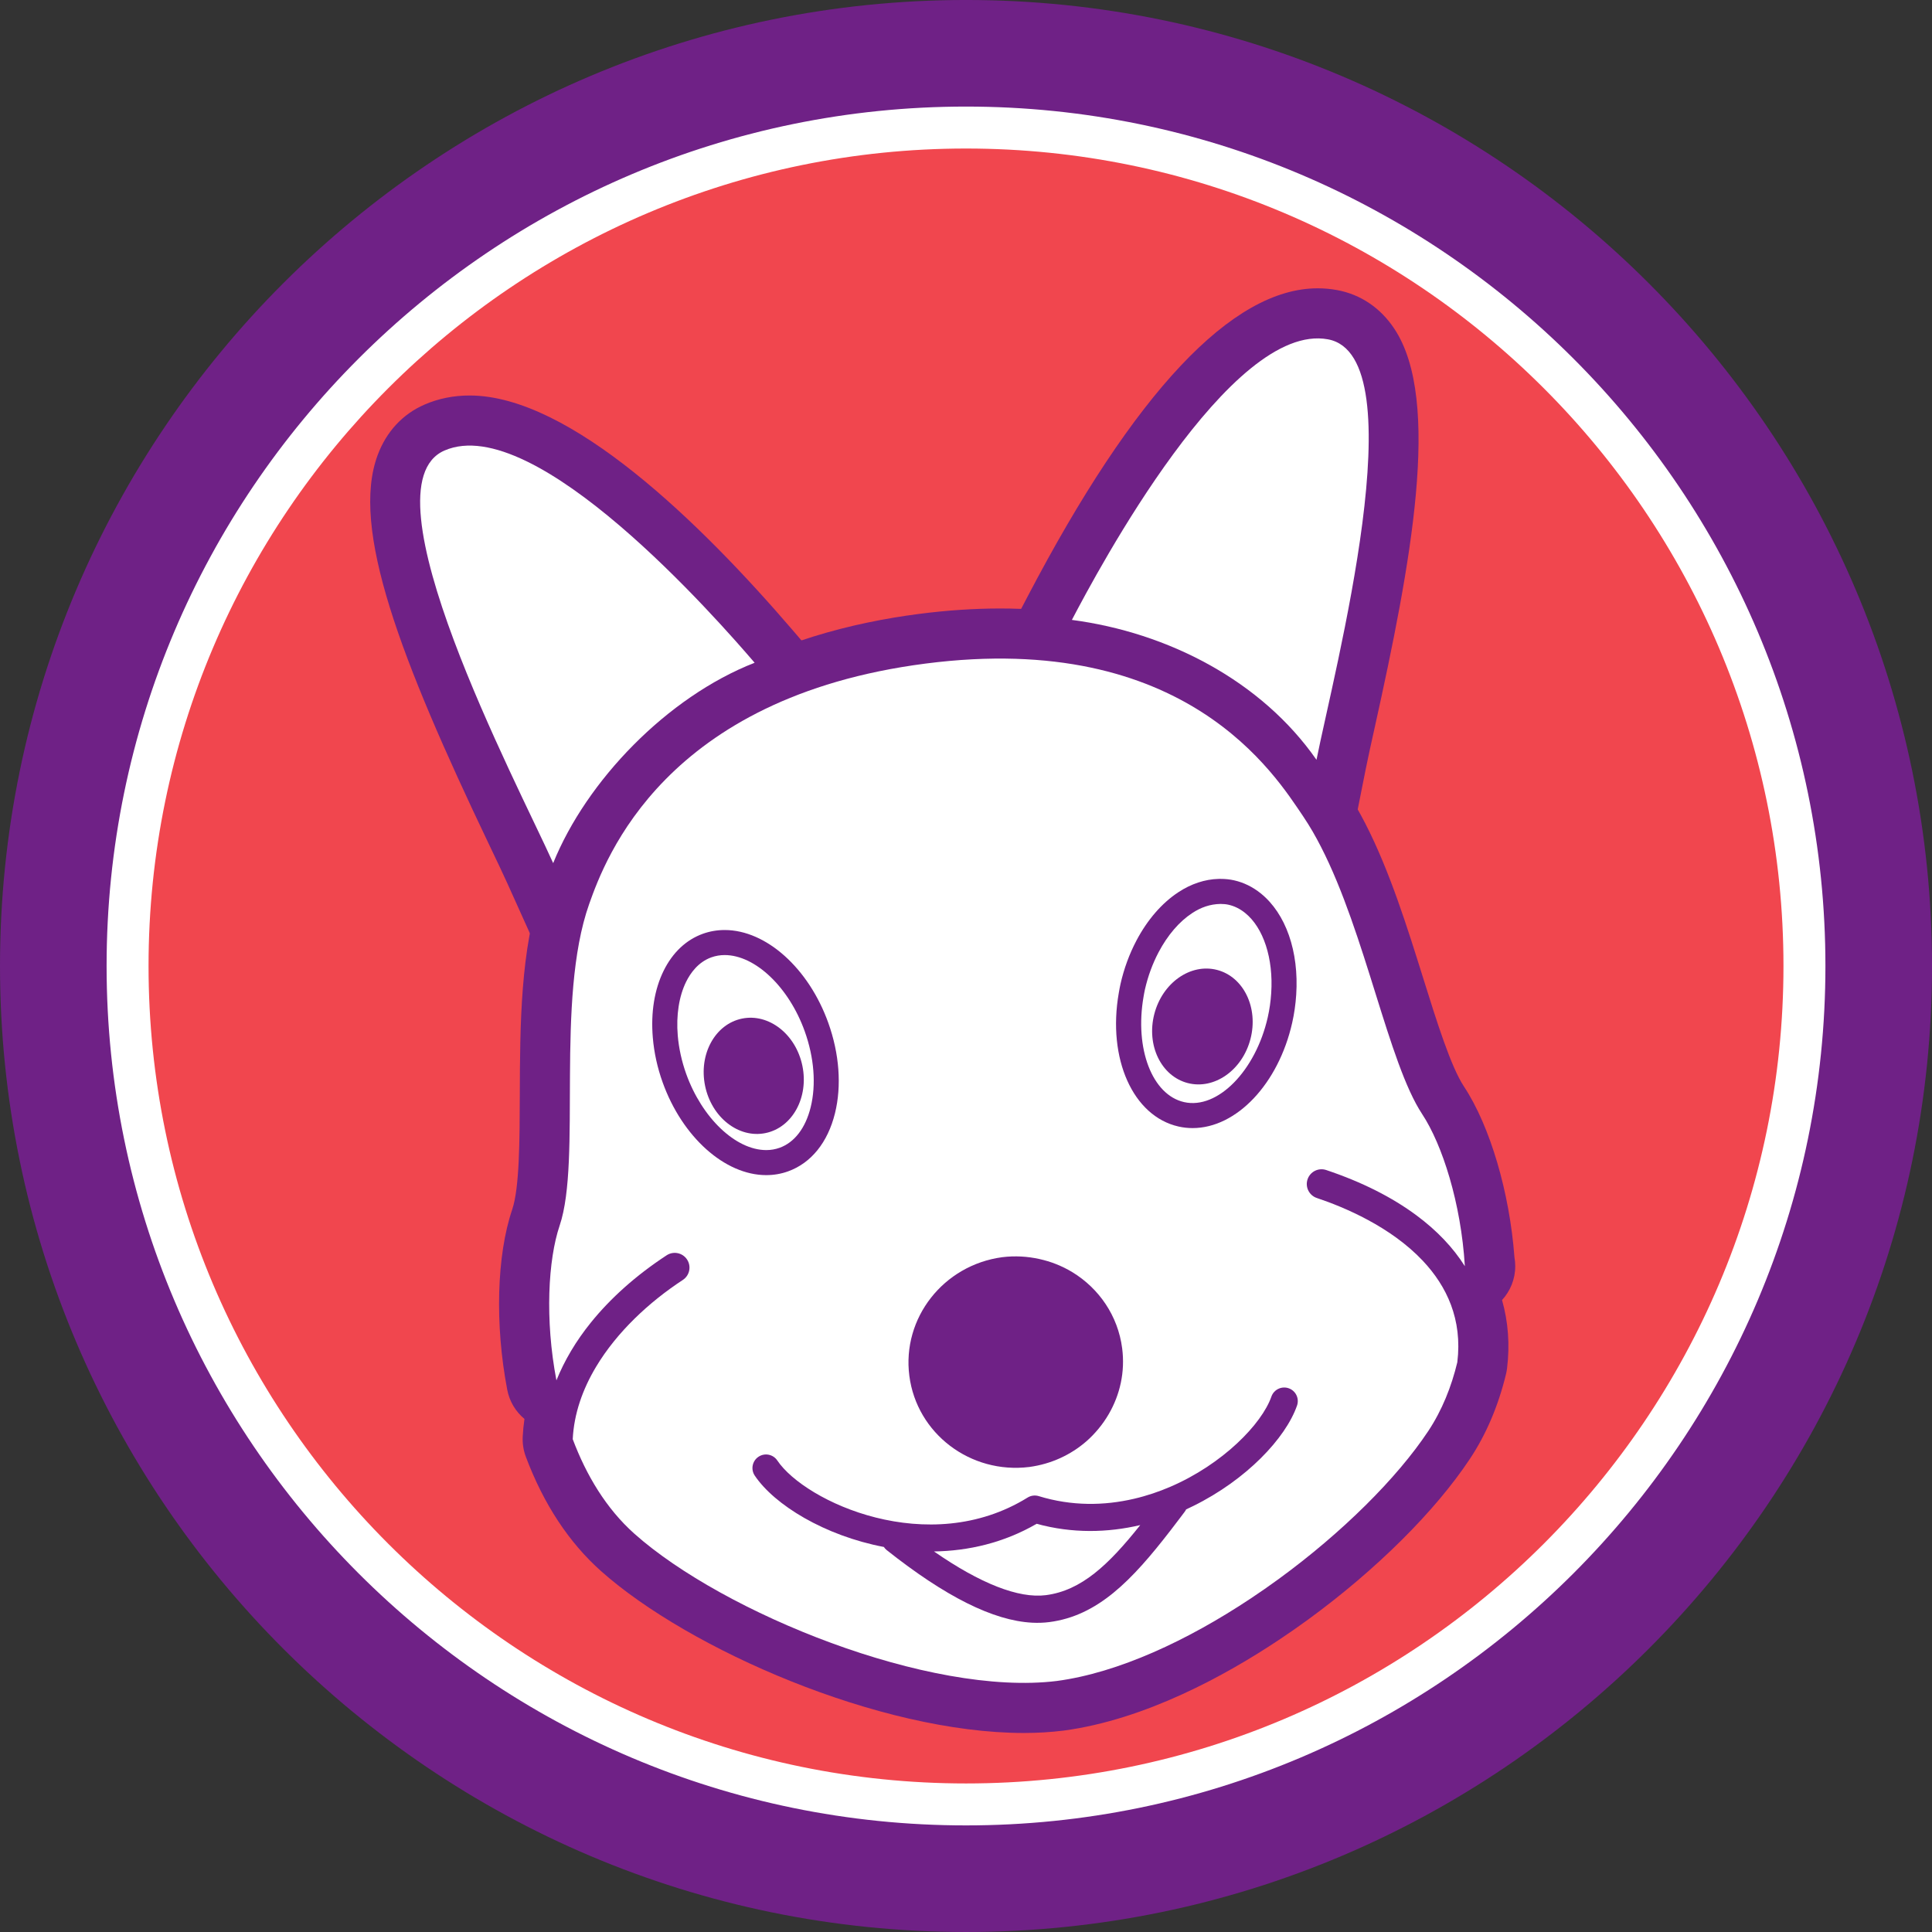 <?xml version="1.0" encoding="UTF-8" standalone="no"?>
<svg
   xmlns:dc="http://purl.org/dc/elements/1.1/"
   xmlns:cc="http://creativecommons.org/ns#"
   xmlns:rdf="http://www.w3.org/1999/02/22-rdf-syntax-ns#"
   xmlns:svg="http://www.w3.org/2000/svg"
   xmlns="http://www.w3.org/2000/svg"
   viewBox="0 0 322.263 322.263"
   height="322.263"
   width="322.263"
   xml:space="preserve"
   version="1.1"
   id="svg2"><rect x="0" y="0" width="322.263" height="322.263" fill="#333333" stroke="none"/><defs
     id="defs6" /><g
     transform="matrix(1.25,0,0,-1.25,0,322.262)"
     id="g10"><g
       transform="scale(0.1,0.1)"
       id="g12"><path
         id="path14"
         style="fill:#f1464e;fill-opacity:1;fill-rule:nonzero;stroke:none"
         d="M 2488.12,1289.06 C 2488.12,626.84 1951.28,90 1289.06,90 626.84,90 90.004,626.84 90.004,1289.06 c 0,662.22 536.836,1199.05 1199.056,1199.05 662.22,0 1199.06,-536.83 1199.06,-1199.05" /><path
         id="path16"
         style="fill:#6f2186;fill-opacity:1;fill-rule:nonzero;stroke:none"
         d="M 1289.06,2398.11 C 677.52,2398.11 180,1900.59 180,1289.06 180,677.52 677.52,180 1289.06,180 c 611.55,0 1109.07,497.52 1109.07,1109.06 0,611.53 -497.52,1109.05 -1109.07,1109.05 z M 1289.06,0 C 578.262,0 0,578.281 0,1289.06 c 0,710.78 578.262,1289.05 1289.06,1289.05 710.8,0 1289.07,-578.27 1289.07,-1289.05 C 2578.13,578.281 1999.86,0 1289.06,0" /><path
         id="path18"
         style="fill:#ffffff;fill-opacity:1;fill-rule:nonzero;stroke:none"
         d="m 1730.79,702.5 c -15.19,-43.609 -67.66,-99.129 -138.4,-133.988 -3.17,-1.563 -6.36,-3.121 -9.6,-4.602 -0.51,-1.078 -1.14,-2.129 -1.89,-3.121 -1.82,-2.437 -3.61,-4.777 -5.41,-7.18 -4.54,-6.007 -9.03,-11.898 -13.45,-17.64 -51.88,-67.168 -97.25,-114.078 -161.76,-122.418 -7.38,-0.949 -15.03,-1.219 -22.97,-0.813 -51.77,2.723 -115.62,34.641 -194.2,96.973 -1.48,1.18 -2.66,2.59 -3.67,4.078 -79.17,15.082 -146.01,56.16 -172.26,95.191 -5.58,8.301 -3.39,19.559 4.92,25.141 8.3,5.59 19.56,3.391 25.15,-4.922 37.21,-55.301 201.98,-131.34 334,-49.48 4.45,2.761 9.89,3.453 14.87,1.922 44.12,-13.551 87.45,-12.821 127.19,-3.539 8.53,1.988 16.88,4.359 25.04,7.089 7.88,2.629 15.57,5.571 23.06,8.789 70.37,30.219 122.49,84.071 135.16,120.442 3.3,9.449 13.64,14.41 23.07,11.148 9.45,-3.289 14.44,-13.621 11.15,-23.07 z m -393.44,197.961 c -0.25,-0.031 -0.5,-0.031 -0.75,-0.063 l 1.5,0.192 c -0.26,-0.031 -0.5,-0.098 -0.75,-0.129 17.07,2.121 33.77,1.078 49.62,-2.43 7.63,-1.691 15.06,-3.91 22.21,-6.75 7.61,-3.031 14.95,-6.621 21.88,-10.851 35.28,-21.551 60.74,-57.899 66.38,-101.578 4.07,-31.493 -2.91,-61.84 -17.78,-87.551 -4.1,-7.071 -8.77,-13.781 -14.01,-20.063 -4.93,-5.898 -10.24,-11.488 -16.08,-16.558 -20.66,-17.918 -46.75,-30.211 -76.04,-34.149 0.26,0.028 0.5,0.028 0.76,0.059 l -1.5,-0.192 c 0.26,0.032 0.49,0.102 0.74,0.133 -78.54,-9.742 -150.12,44.539 -160.09,121.61 -9.96,77.07 45.48,147.769 123.91,158.32 z m 561.52,-5.012 c -43.06,45.821 -105.33,71.86 -141.63,84 -10.29,3.449 -15.86,14.602 -12.41,24.911 3.46,10.31 14.58,15.86 24.91,12.41 47.72,-15.97 87.93,-36.391 120.35,-60.418 27.23,-20.192 48.91,-42.93 64.64,-67.883 -5.08,84.179 -30.13,162.281 -56.92,202.871 -45.27,68.59 -75.36,240.4 -135.14,356.87 -3.55,6.9 -7.17,13.64 -10.93,20.11 -4.03,6.94 -8.19,13.61 -12.49,19.98 -0.28,0.42 -0.54,0.86 -0.82,1.27 -36.17,53.08 -155.4,248.01 -503.46,203.02 -348.064,-44.99 -427.208,-260.12 -448.693,-320.65 -45.543,-128.34 -9.808,-341.66 -39.496,-429.381 -15.324,-45.278 -19.789,-125.2 -4.265,-206.457 10.699,26.57 26.07,52.546 46.093,77.308 26.188,32.391 59.981,62.731 100.996,89.61 9.098,5.941 21.286,3.41 27.243,-5.68 5.953,-9.09 3.418,-21.289 -5.668,-27.238 -45.051,-29.52 -88.051,-69.563 -115.825,-115.981 -17.871,-29.879 -29.394,-62.391 -31.082,-96.48 18.079,-48.153 44.77,-92.762 82.25,-126.161 118.559,-105.66 393.957,-217.582 563.917,-196.488 82.02,10.996 174.2,53.996 258.52,110.028 6.29,4.179 12.53,8.421 18.73,12.742 6.19,4.308 12.33,8.679 18.41,13.109 84.73,61.82 158.08,134.699 199.77,197.527 18.39,27.723 30.9,59.012 38.81,91.852 7.02,57.289 -14.22,101.57 -45.81,135.199" /><path
         id="path20"
         style="fill:#6f2186;fill-opacity:1;fill-rule:nonzero;stroke:none"
         d="m 1345.92,834.16 c -41.74,-5.789 -71.41,-43.148 -66.19,-83.449 5.13,-39.82 43.24,-68.93 85.23,-63.891 15.29,2.121 29.42,8.469 40.82,18.36 2.72,2.34 5.59,5.34 8.58,8.922 2.73,3.257 5.21,6.82 7.4,10.617 5.72,9.883 11.97,25.742 9.39,45.543 -2.83,21.937 -15.56,41.297 -34.92,53.109 -3.5,2.141 -7.42,4.078 -11.74,5.789 -3.63,1.449 -7.61,2.649 -11.95,3.61 -8.85,1.949 -17.68,2.468 -26.62,1.39 z m -9.2,-343.148 c 19.16,-7.992 33.53,-10.973 44.08,-11.512 l 3.67,-0.102 c 2.5,0 4.94,0.141 7.31,0.454 17.32,2.23 33.65,9.648 52.05,24.796 -18.99,0.731 -37.79,3.223 -56.25,7.442 -16.33,-8.59 -33.3,-15.621 -50.86,-21.078 z M 832.422,667.191 c 15.254,-35.921 34.922,-64.742 58.574,-85.812 59.883,-53.367 168.794,-110.649 279.864,-146.43 -7.44,5.461 -15,11.211 -22.7,17.211 -84.62,20.18 -160.406,65.93 -196.441,119.52 -12.676,18.84 -17.246,41.5 -12.871,63.789 4.375,22.293 17.187,41.531 36.054,54.172 13.868,9.379 30.308,14.41 47.308,14.41 28.34,0 54.7,-14.051 70.5,-37.563 8.75,-13 54.05,-43.968 114.4,-53.207 -31.99,31.52 -53.89,73.27 -59.96,120.301 -14.45,111.828 64.84,215.309 177.36,232.547 0.63,0.109 1.25,0.223 1.88,0.32 0.5,0.082 1.05,0.16 1.6,0.223 l 0,0 c 0.08,0.008 0.14,0.019 0.21,0.027 0.47,0.063 0.94,0.121 1.39,0.172 0.41,0.039 0.82,0.078 1.23,0.117 23.42,2.731 47.32,1.442 70.59,-3.687 11.36,-2.52 22.3,-5.86 32.54,-9.949 11.26,-4.481 22.07,-9.84 31.97,-15.903 54.1,-33.019 89.76,-87.711 97.81,-150.027 5.84,-45.051 -3.24,-89.883 -26.23,-129.613 -0.35,-0.61 -0.7,-1.2 -1.07,-1.809 57.98,25.352 92.4,67.121 97.03,80.422 11.83,34.058 44.1,56.988 80.25,56.988 9.47,0 18.81,-1.57 27.77,-4.672 21.61,-7.527 38.83,-22.898 48.7,-43.316 9.88,-20.442 11.19,-43.512 3.71,-64.953 -21.76,-62.508 -86.86,-128.481 -166.66,-169.25 -4.16,-5.508 -8.27,-10.887 -12.33,-16.137 -2.75,-3.562 -5.51,-7.121 -8.3,-10.66 8.44,5.207 16.9,10.629 25.37,16.269 5.9,3.918 11.76,7.899 17.58,11.95 5.65,3.949 11.43,8.058 17.15,12.218 77.32,56.411 145.92,123.871 183.46,180.493 12.42,18.687 22.01,41.089 28.57,66.628 2.68,29.379 -6.44,54.168 -28.57,77.7 -33.62,35.781 -85.94,56.961 -114.12,66.402 -45.2,15.137 -69.69,64.227 -54.61,109.428 11.85,35.4 44.82,59.12 82.05,59.12 9.33,0 18.55,-1.5 27.42,-4.46 15.96,-5.33 31.29,-11.17 45.99,-17.48 -25.29,42.08 -43.92,101.74 -65.29,170.14 -20.29,64.89 -41.25,132.01 -68.38,184.85 -3.02,5.85 -6.13,11.62 -9.33,17.19 -3.23,5.53 -6.59,10.93 -10.06,16.08 -0.26,0.39 -0.94,1.42 -1.19,1.81 l -3.25,4.78 c -32.22,47.84 -117.83,174.9 -344.86,174.9 -28.9,0 -59.53,-2.06 -90.99,-6.14 -205.9,-26.61 -338.56,-119.71 -394.282,-276.72 -21.387,-60.26 -21.68,-152.17 -21.934,-233.26 -0.254,-73.54 -0.449,-137.64 -14.433,-186.199 12.714,10.008 26.074,19.617 40.097,28.801 14.18,9.269 30.547,14.148 47.403,14.148 29.277,0 56.328,-14.621 72.363,-39.101 26.133,-40 14.902,-93.699 -24.981,-119.809 -40.937,-26.82 -74.707,-60.34 -95.058,-94.359 -10.664,-17.813 -17.461,-35.461 -20.293,-52.61 z M 1366.19,265.57 c 0,0 -0.02,0 -0.04,0 -192.46,0.02 -447.048,111.711 -564.099,216.012 -42.969,38.289 -76.738,89.629 -100.352,152.578 -3.203,8.551 -4.629,17.66 -4.179,26.77 0.39,7.922 1.171,15.832 2.324,23.718 -11.66,9.672 -19.981,23.25 -22.969,38.911 -16.641,87.07 -14.121,179.191 6.582,240.41 9.785,28.89 9.981,91.871 10.176,152.781 0.312,91.78 0.644,195.79 29.648,277.53 92.11,259.51 324.429,341.51 503.109,364.6 37.15,4.8 73.53,7.24 108.14,7.24 298.15,0 416.74,-176.04 455.72,-233.88 l 3.42,-5.06 c 0.31,-0.47 1.06,-1.58 1.37,-2.07 l -0.02,-0.01 c 5.55,-8.25 10.1,-15.6 14.53,-23.23 4.34,-7.49 8.5,-15.18 12.56,-23.07 32.4,-63.13 56.13,-139.09 77.07,-206.11 18.12,-57.99 36.87,-117.96 54.41,-144.54 34.81,-52.7 60.92,-141.4 67.33,-227.818 0.68,-3.852 1.05,-7.82 1.05,-11.863 0,-17.43 -6.68,-33.297 -17.61,-45.199 8.24,-28.95 10.54,-59.54 6.68,-91.149 -0.32,-2.539 -0.79,-5.062 -1.37,-7.562 -10.26,-42.387 -26.43,-80.438 -48.13,-113.118 -46.52,-70.14 -125.27,-148.351 -216.05,-214.57 -6.43,-4.691 -12.95,-9.312 -19.49,-13.891 -6.76,-4.679 -13.36,-9.191 -20.04,-13.621 -70.67,-46.961 -177.76,-106.019 -286.62,-120.617 -17.19,-2.121 -34.85,-3.172 -53.15,-3.172" /><path
         id="path22"
         style="fill:#ffffff;fill-opacity:1;fill-rule:nonzero;stroke:none"
         d="m 1007,1693.71 c -48.879,56.93 -292.898,335.96 -413.91,283.18 -111.504,-48.63 96.223,-442.15 145.086,-550.58 44.32,109.65 151.808,221.63 268.824,267.4" /><path
         id="path24"
         style="fill:#6f2186;fill-opacity:1;fill-rule:nonzero;stroke:none"
         d="m 627.129,1916.66 c -5.84,-32.96 13.32,-121.56 117.402,-346.8 42.735,56.37 96.66,106.43 155.196,143.62 -129.786,139.33 -228.36,202.77 -272.598,203.18 z m 114.394,-660.44 -64.277,142.63 c -6.113,13.56 -14.766,31.68 -25,53.09 -118.476,248.11 -184.629,421.46 -148.281,518.9 11.68,31.33 33.262,54.61 62.402,67.32 18.535,8.07 38.828,12.18 60.332,12.18 134.121,0 308.418,-170.27 431.011,-313.1 l 61.35,-71.47 -87.73,-34.31 c -95.08,-37.19 -192.307,-133.99 -231.174,-230.2 l -58.633,-145.04" /><path
         id="path26"
         style="fill:#ffffff;fill-opacity:1;fill-rule:nonzero;stroke:none"
         d="m 1430.35,1750.87 c 34.79,66.49 211.98,398.56 341.77,374.41 119.6,-22.26 7.8,-444.44 -15.36,-561.1 -73.53,105.55 -198.39,169.87 -326.41,186.69" /><path
         id="path28"
         style="fill:#6f2186;fill-opacity:1;fill-rule:nonzero;stroke:none"
         d="m 1532.15,1797.43 c 69.33,-20.56 132.5,-53.17 185.86,-95.72 49.43,237.74 47.99,326.65 34.98,356.98 -36.76,-8.79 -118.4,-83.85 -220.84,-261.26 z m 259.57,-400.35 -89.81,128.89 c -58.47,83.96 -163.26,143.25 -280.27,158.64 l -94.86,12.46 44.35,84.79 c 142.87,273.06 273.15,411.52 387.21,411.52 8.77,0 17.52,-0.81 26.02,-2.39 31.44,-5.85 57.87,-23.76 76.4,-51.79 63.26,-95.63 21.76,-314.85 -26.17,-531.19 -5.08,-22.86 -9.38,-42.29 -12.27,-56.84 l -30.6,-154.09" /><path
         id="path30"
         style="fill:#ffffff;fill-opacity:1;fill-rule:nonzero;stroke:none"
         d="m 1383.33,544.719 c -43.99,-25.489 -91.18,-36.219 -136.97,-36.918 61.85,-42.891 112.95,-62.969 149.28,-58.313 47.37,6.133 83.62,40.352 125.92,93.492 -43.46,-10.171 -90.52,-11.371 -138.23,1.739" /><path
         id="path32"
         style="fill:#ffffff;fill-opacity:1;fill-rule:nonzero;stroke:none"
         d="m 1336.6,900.398 c 0.25,0.032 0.5,0.032 0.75,0.063 0.25,0.031 0.49,0.098 0.75,0.129 l -1.5,-0.192" /><path
         id="path34"
         style="fill:#ffffff;fill-opacity:1;fill-rule:nonzero;stroke:none"
         d="m 1374.29,620.59 c -0.26,-0.031 -0.5,-0.031 -0.76,-0.059 -0.25,-0.031 -0.48,-0.101 -0.74,-0.133 l 1.5,0.192" /><path
         id="path36"
         style="fill:#ffffff;fill-opacity:1;fill-rule:nonzero;stroke:none"
         d="m 1730.79,702.5 c -15.19,-43.609 -67.66,-99.129 -138.4,-133.988 -3.17,-1.563 -6.36,-3.121 -9.6,-4.602 -0.51,-1.078 -1.14,-2.129 -1.89,-3.121 -1.82,-2.437 -3.61,-4.777 -5.41,-7.18 -4.54,-6.007 -9.03,-11.898 -13.45,-17.64 -51.88,-67.168 -97.25,-114.078 -161.76,-122.418 -7.38,-0.949 -15.03,-1.219 -22.97,-0.813 -51.77,2.723 -115.62,34.641 -194.2,96.973 -1.48,1.18 -2.66,2.59 -3.67,4.078 -79.17,15.082 -146.01,56.16 -172.26,95.191 -5.58,8.301 -3.39,19.559 4.92,25.141 8.3,5.59 19.56,3.391 25.15,-4.922 37.21,-55.301 201.98,-131.34 334,-49.48 4.45,2.761 9.89,3.453 14.87,1.922 44.12,-13.551 87.45,-12.821 127.19,-3.539 8.53,1.988 16.88,4.359 25.04,7.089 7.88,2.629 15.57,5.571 23.06,8.789 70.37,30.219 122.49,84.071 135.16,120.442 3.3,9.449 13.64,14.41 23.07,11.148 9.45,-3.289 14.44,-13.621 11.15,-23.07 z m 168.08,192.949 c -43.06,45.821 -105.33,71.86 -141.63,84 -10.29,3.449 -15.86,14.602 -12.41,24.911 3.46,10.31 14.58,15.86 24.91,12.41 47.72,-15.97 87.93,-36.391 120.35,-60.418 27.23,-20.192 48.91,-42.93 64.64,-67.883 -5.08,84.179 -30.13,162.281 -56.92,202.871 -45.27,68.59 -75.36,240.4 -135.14,356.87 -3.55,6.9 -7.17,13.64 -10.93,20.11 -4.03,6.94 -8.19,13.61 -12.49,19.98 -0.28,0.42 -0.54,0.86 -0.82,1.27 -36.17,53.08 -155.4,248.01 -503.46,203.02 -348.064,-44.99 -427.208,-260.12 -448.693,-320.65 -45.543,-128.34 -9.808,-341.66 -39.496,-429.381 -15.324,-45.278 -19.789,-125.2 -4.265,-206.457 10.699,26.57 26.07,52.546 46.093,77.308 26.188,32.391 59.981,62.731 100.996,89.61 9.098,5.941 21.286,3.41 27.243,-5.68 5.953,-9.09 3.418,-21.289 -5.668,-27.238 -45.051,-29.52 -88.051,-69.563 -115.825,-115.981 -17.871,-29.879 -29.394,-62.391 -31.082,-96.48 18.079,-48.153 44.77,-92.762 82.25,-126.161 118.559,-105.66 393.957,-217.582 563.917,-196.488 82.02,10.996 174.2,53.996 258.52,110.028 6.29,4.179 12.53,8.421 18.73,12.742 6.19,4.308 12.33,8.679 18.41,13.109 84.73,61.82 158.08,134.699 199.77,197.527 18.39,27.723 30.9,59.012 38.81,91.852 7.02,57.289 -14.22,101.57 -45.81,135.199" /><path
         id="path38"
         style="fill:#ffffff;fill-opacity:1;fill-rule:nonzero;stroke:none"
         d="m 1007,1693.71 c -48.879,56.93 -292.898,335.96 -413.91,283.18 -111.504,-48.63 96.223,-442.15 145.086,-550.58 44.32,109.65 151.808,221.63 268.824,267.4" /><path
         id="path40"
         style="fill:#ffffff;fill-opacity:1;fill-rule:nonzero;stroke:none"
         d="m 1430.35,1750.87 c 34.79,66.49 211.98,398.56 341.77,374.41 119.6,-22.26 7.8,-444.44 -15.36,-561.1 -73.53,105.55 -198.39,169.87 -326.41,186.69" /><path
         id="path42"
         style="fill:#ffffff;fill-opacity:1;fill-rule:nonzero;stroke:none"
         d="m 1509.4,1250.21 c 0.64,3.68 1.27,7.36 2.11,11.07 4.44,19.66 11.27,37.8 19.77,53.92 13.37,25.36 30.95,45.6 50.36,58.36 14.26,9.38 29.48,14.61 44.72,14.99 5.62,0.14 11.24,-0.22 16.81,-1.48 10.61,-2.39 20.21,-7.29 28.72,-14.13 28.76,-23.11 44.56,-69.1 41.12,-121.2 -0.75,-11.39 -2.31,-23.03 -4.98,-34.82 -18.45,-81.73 -77.39,-138.04 -131.66,-125.79 -51.81,11.69 -80.51,81.67 -66.97,159.08" /><path
         id="path44"
         style="fill:#6f2186;fill-opacity:1;fill-rule:nonzero;stroke:none"
         d="m 1628.55,1371.87 c -13.75,-0.32 -25.84,-4.44 -37.73,-12.27 -17.27,-11.35 -32.75,-29.4 -44.77,-52.19 -8.1,-15.37 -14.23,-32.13 -18.26,-49.82 -0.7,-3.11 -1.23,-6.22 -1.77,-9.31 -12.21,-69.82 11.6,-131.27 54.02,-140.85 44.78,-10.19 95.64,42.04 111.68,113.17 2.34,10.28 3.89,21.12 4.61,32.23 3.06,46.3 -10.31,87.32 -34.9,107.09 -6.78,5.44 -14.16,9.09 -21.94,10.85 -3.28,0.74 -6.85,1.1 -10.94,1.1 z m -37.12,-299.12 c -6.31,0 -12.62,0.69 -18.73,2.08 -60.84,13.73 -95.14,90.37 -79.77,178.26 0.8,4.58 1.45,8.21 2.28,11.89 4.65,20.53 11.8,40.05 21.27,58.01 14.65,27.78 34.01,50.09 55.98,64.53 16.93,11.15 35.43,17.28 53.48,17.74 l 2.61,0.03 c 6.59,0 12.58,-0.63 18.31,-1.93 12.77,-2.89 24.72,-8.74 35.5,-17.39 33.44,-26.89 51.14,-77.48 47.33,-135.33 -0.84,-12.84 -2.66,-25.43 -5.37,-37.41 -18.36,-81.4 -74.24,-140.48 -132.89,-140.48" /><path
         id="path46"
         style="fill:#ffffff;fill-opacity:1;fill-rule:nonzero;stroke:none"
         d="m 1045.93,1030.72 c -52.375,-18.77 -117.742,29.95 -146.004,108.82 -6.699,18.69 -10.625,37.38 -12.153,55.3 -2.597,30.5 2.008,58.64 12.836,80.57 9.649,19.53 24.149,34.17 42.977,40.91 52.375,18.77 117.744,-29.95 146.004,-108.82 28.26,-78.87 8.71,-158.02 -43.66,-176.78" /><path
         id="path48"
         style="fill:#6f2186;fill-opacity:1;fill-rule:nonzero;stroke:none"
         d="m 967.012,1303.64 c -6.172,0 -12.149,-1.03 -17.774,-3.05 -17.636,-6.32 -28.027,-21.2 -33.652,-32.59 -9.492,-19.25 -13.457,-44.72 -11.172,-71.75 1.465,-17.16 5.254,-34.35 11.231,-51.08 21.132,-58.96 66.074,-101.77 106.855,-101.77 6.17,0 12.15,1.03 17.77,3.05 19.91,7.12 34.63,26.35 41.51,54.12 7.46,30.24 4.65,66.2 -7.91,101.29 -21.14,58.97 -66.08,101.78 -106.858,101.78 z m 55.488,-293.66 c -55.293,0 -112.168,50.96 -138.301,123.92 -6.972,19.44 -11.367,39.47 -13.066,59.52 -2.852,33.48 2.148,64.39 14.492,89.38 11.973,24.25 30.059,41.27 52.324,49.26 9.258,3.32 19.043,5 29.063,5 55.288,0 112.168,-50.96 138.298,-123.93 14.77,-41.2 17.93,-84.02 8.91,-120.57 -9.63,-39 -31.9,-66.55 -62.68,-77.58 -9.24,-3.32 -19.02,-5 -29.04,-5" /><path
         id="path50"
         style="fill:#6f2186;fill-opacity:1;fill-rule:nonzero;stroke:none"
         d="m 1021.55,1066.1 c 35.85,7.39 57.87,47.57 49.17,89.75 -8.69,42.18 -44.8,70.38 -80.654,62.99 -35.851,-7.39 -57.867,-47.57 -49.175,-89.75 8.695,-42.18 44.808,-70.38 80.659,-62.99" /><path
         id="path52"
         style="fill:#6f2186;fill-opacity:1;fill-rule:nonzero;stroke:none"
         d="m 1540.34,1224.96 c -10.81,-41.69 9.15,-82.93 44.59,-92.12 35.43,-9.18 72.92,17.16 83.73,58.85 10.81,41.69 -9.16,82.93 -44.59,92.12 -35.44,9.18 -72.92,-17.16 -83.73,-58.85" /><path
         id="path54"
         style="fill:#6f2186;fill-opacity:1;fill-rule:nonzero;stroke:none"
         d="m 1337.35,900.461 c -0.25,-0.031 -0.5,-0.031 -0.75,-0.063 l 1.5,0.192 c -0.26,-0.031 -0.5,-0.098 -0.75,-0.129 17.07,2.121 33.77,1.078 49.62,-2.43 7.63,-1.691 15.06,-3.91 22.21,-6.75 7.61,-3.031 14.95,-6.621 21.88,-10.851 35.28,-21.551 60.74,-57.899 66.38,-101.578 4.07,-31.493 -2.91,-61.84 -17.78,-87.551 -4.1,-7.071 -8.77,-13.781 -14.01,-20.063 -4.93,-5.898 -10.24,-11.488 -16.08,-16.558 -20.66,-17.918 -46.75,-30.211 -76.04,-34.149 0.26,0.028 0.5,0.028 0.76,0.059 l -1.5,-0.192 c 0.26,0.032 0.49,0.102 0.74,0.133 -78.54,-9.742 -150.12,44.539 -160.09,121.61 -9.96,77.07 45.48,147.769 123.91,158.32" /><path
         id="path56"
         style="fill:#ffffff;fill-opacity:1;fill-rule:nonzero;stroke:none"
         d="m 1289.06,2379.9 c -601.482,0 -1090.837,-489.36 -1090.837,-1090.84 0,-601.49 489.355,-1090.841 1090.837,-1090.841 601.49,0 1090.84,489.351 1090.84,1090.841 0,601.48 -489.35,1090.84 -1090.84,1090.84 z m 0,-2237.662 c -632.361,0 -1146.814,514.453 -1146.814,1146.822 0,632.36 514.453,1146.82 1146.814,1146.82 632.37,0 1146.82,-514.46 1146.82,-1146.82 0,-632.369 -514.45,-1146.822 -1146.82,-1146.822" /></g></g></svg>